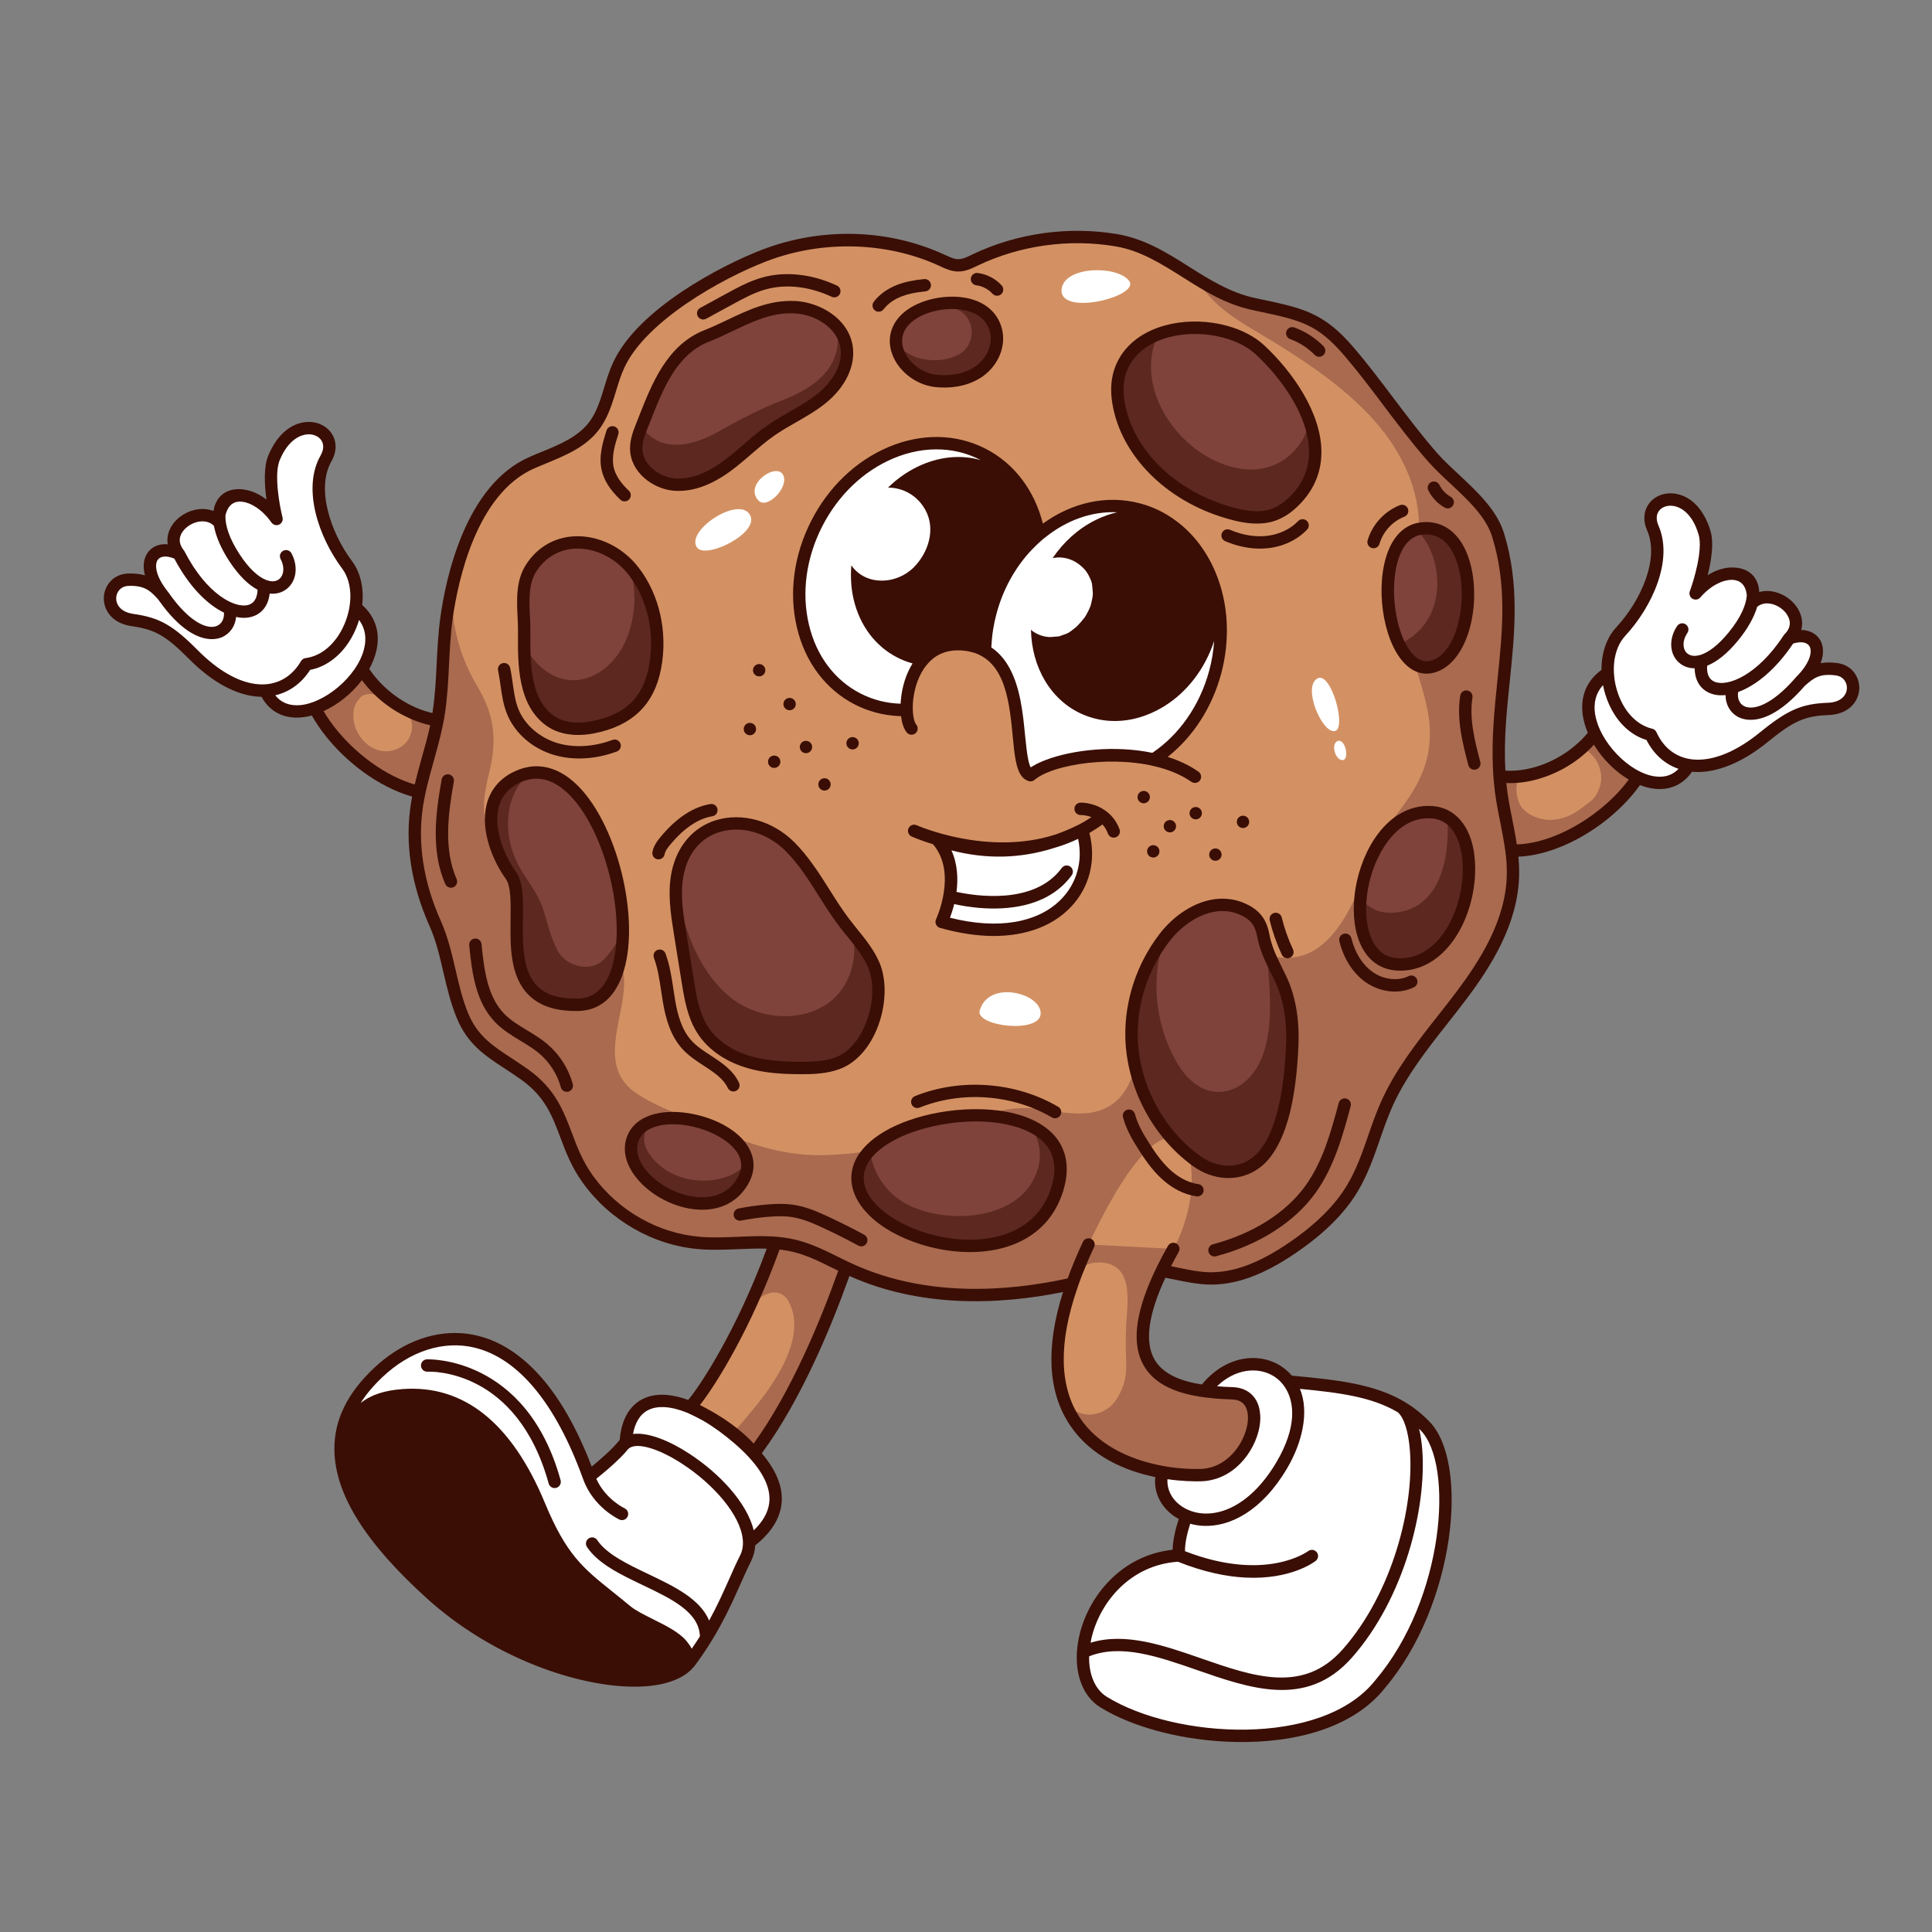 <?xml version="1.0" encoding="UTF-8"?>
<svg id="_x3C_Layer_x3E_" xmlns="http://www.w3.org/2000/svg" version="1.1" viewBox="0 0 2840 2840">
  <rect x="0" y="0" width="2840" height="2840" fill="#808080" stroke="none"/>
  <!-- Generator: Adobe Illustrator 29.7.1, SVG Export Plug-In . SVG Version: 2.1.1 Build 8)  -->
  <defs>
    <style>
      .st0 {
        fill: #d39163;
      }

      .st1 {
        fill: #fff;
      }

      .st2 {
        opacity: .5;
      }

      .st3 {
        fill: #3a0e05;
      }

      .st4 {
        fill: #7f433b;
      }
    </style>
  </defs>
  <g>
    <path class="st0" d="M2362.22,1050.54c-37.63,78.48-135.73,109.51-186.16,81.3,2.08,40.35-2.24,105.62-2.24,105.62,80.75,45.9,211.86-39.25,245.03-115.63-3.79-4.32-56.63-71.29-56.63-71.29Z"/>
    <g class="st2">
      <path class="st4" d="M2362.22,1050.54c-9.15,19.08-21.91,35.3-36.66,48.6,7.9,3.48,14.66,9.65,19.45,16.57,6.16,8.9,8.79,18.61,8.71,29.38-.08,10.68-6.82,26.46-15.71,32.93-10.71,7.8-20.18,16.4-32.67,21.5-11.02,4.49-21.79,6.57-33.74,5.23-14.94-1.68-33.05-10.32-38.85-25.53-5.46-14.33-4.47-26.93.86-37.9-21.62,2.32-41.89-.71-57.56-9.47,2.08,40.36-2.24,105.62-2.24,105.62,80.75,45.9,211.86-39.25,245.03-115.63-3.79-4.32-56.63-71.29-56.63-71.29Z"/>
    </g>
    <path class="st1" d="M2489.27,1110.81c-46.06,124.16-239.02-74.9-111.43-128.97,109.65-46.46,120.83,103.62,111.43,128.97Z"/>
    <path class="st1" d="M2426.63,1080c-59.47-13.87-83.42-109.19-44.28-151.42,39.14-42.23,67.04-107.26,47.27-152.42-19.78-45.16,53.83-68.45,76.08,7.13,8.83,29.99-13.13,88.99-13.13,88.99,35.21-40.42,87.72-40.87,84.21,12.97,30.13-25.38,86.06,19.94,53.26,53.05,39.69-14.28,59.41,21,16.63,63.37,13.48-11.95,24.91-21.75,53.23-17.86,33.67,4.62,34.28,56.66-12.26,58.33-37.37,1.34-55.97,9.88-94.75,41.48-76.44,62.28-141.5,50.93-166.27-3.61Z"/>
    <path class="st0" d="M517.53,953.84c29.22,81.98,123.54,123.1,176.63,100.32-6.29,39.92-8.81,105.28-8.81,105.28-85.11,37.2-206.59-61.19-231.6-140.62,4.22-3.9,63.77-64.98,63.77-64.98Z"/>
    <g class="st2">
      <path class="st4" d="M693.87,1059.82c-25.31,10.86-59.96,7.06-92.48-8.63,3.76,6.83,5.31,14.6,3.68,23.25-2.71,14.42-13.3,24.82-27.31,28.53-24.93,6.6-47.34-11.38-55.42-33.73-2.59-7.17-3.42-15.27-2.67-22.9.86-8.85,4.3-14.85,10.23-21.19,5.52-5.91,16.04-5.71,23.26-3.48,2.93.91,5.56,2.52,8.24,3.98.81.28,1.61.58,2.39.91-19.9-17.24-36.85-39.83-46.56-67.06,0,0-59.55,61.08-63.77,64.98,25.01,79.43,146.49,177.82,231.6,140.62,0,0,2.52-65.36,8.81-105.28Z"/>
    </g>
    <path class="st1" d="M384.89,1000.49c32.82,128.3,245.55-49.5,124.3-116.61-104.19-57.67-131,90.41-124.3,116.61Z"/>
    <path class="st1" d="M1056.49,2293.51c87.24-41.17,120.88-99.29,29.13-178.56-91.75-79.27-171.85-76.58-165.72,25.09,6.13,101.67,136.59,153.46,136.59,153.46Z"/>
    <path class="st1" d="M556.19,2017.47c81.07-76.35,221.92-88.95,309.36,153.25,0,0,33.66-25.53,50.3-45.8,35.31-43.01,218.66,89.48,180.13,165.89-19.75,39.16-36.82,91.85-81.38,151.51-44.56,59.67-245.5,22.68-380.22-98.79-171.65-154.76-155.09-253.64-78.19-326.07Z"/>
    <path class="st0" d="M1164.08,1749.19c-48.66,179.94-133.28,304.31-149.99,319.33,68.38,30.93,94.13,68.22,94.13,68.22,100.2-131.69,161.47-355.24,161.47-355.24,0,0-56.95-212.25-105.61-32.31Z"/>
    <g class="st2">
      <path class="st4" d="M1164.08,1749.19c-17.62,65.14-39.94,122.95-62.06,170.97,7.27-7.41,15.33-13.87,25.48-18.02,12-4.92,24.47-1.6,31.08,9.92,28.23,49.13-16.17,116-46.75,153.8-10.25,12.67-21.86,26.69-34.53,40.5,21.73,17.18,30.93,30.39,30.93,30.39,100.2-131.69,161.47-355.25,161.47-355.25l-105.62-32.31Z"/>
    </g>
    <path class="st0" d="M883.57,608.91c-3.06,6.36-6.65,12.44-11.04,18.09-21.73,27.92-58.05,38.89-90.48,53.03-80.29,35-114.4,147.49-125.68,228.13-6.79,48.52-4.05,98.11-12.5,146.38-7.6,43.43-24.12,84.96-30.91,128.52-9.42,60.47,2.11,119.16,26.76,174.51,19.2,43.1,21.94,91.56,39.97,135.18,18.99,45.96,51.95,58.52,92.03,87.16,60.9,43.52,52.43,97.89,92.15,153.26,37.95,52.91,99.69,88.79,164.73,94.08,46.59,3.79,94.38-6.93,139.77,4.24,29.08,7.16,55.18,22.87,82.45,35.23,109.02,49.42,236.06,44.37,351.81,13.89,26.62-7.01,53.41-15.37,80.94-14.87,31.2.56,61.31,12.49,92.49,13.46,44.6,1.39,86.88-19.71,123.74-44.86,34.52-23.55,66.8-51.77,88.27-87.62,23.05-38.51,32.37-83.55,50.77-124.49,26.58-59.13,71.18-107.89,110.1-159.75,38.91-51.86,73.7-111.1,75.12-175.92.81-36.9-9.3-73.03-15.47-109.42-22.92-134.96,34.9-257.4-6.57-391.04-14.03-45.2-65.77-79.4-96-113.8-43.62-49.63-80.2-105.45-123.22-155.71-43.9-51.29-72.94-55.31-139.91-69.65-77.51-16.6-126.27-81.06-202-93.78-69.28-11.63-143.68-1.36-207.1,28.89-8.03,3.83-16.29,8.07-25.19,8.03-8.48-.03-16.39-3.96-24.1-7.5-81.03-37.29-177.12-38.93-260.24-7.26-70.43,26.84-182.44,90.97-214.89,161.64-10.61,23.11-14.9,49.34-25.79,71.96Z"/>
    <g class="st2">
      <path class="st4" d="M778.18,678.4c-.59.25-1.19.49-1.78.75-32.79,14.3-57.78,41.62-76.75,74.32,21.68-29,52.9-50.04,78.53-75.07Z"/>
    </g>
    <g class="st2">
      <path class="st4" d="M2202.93,1176.25c-22.92-134.96,34.89-257.4-6.57-391.04-14.03-45.2-65.77-79.4-96.01-113.79-43.63-49.63-80.2-105.46-123.22-155.71-43.9-51.29-72.94-55.31-139.91-69.65-29.84-6.39-55.42-19.89-79.92-34.79,8.75,10.78,17.52,21.54,27.34,31.36,22.34,22.37,49.21,36.81,76.03,53.04,51.37,31.1,102.13,64.26,144.8,106.95,42.34,42.36,74.62,95.52,79.77,156.08,4.57,53.76-19.15,104.07-16.92,157,2.29,54.35,32.13,103.69,33.55,158.84,1.29,50.43-20.7,87.15-50.87,125.04-45.42,57.06-65.55,210.13-161.67,208.39-51.44-.93-83.89-53.38-133.4-15.46-34.48,26.4-55.61,72.01-69.74,111.94-14.42,40.76-15.05,98.44-56.94,122.39-32.82,18.76-74.55,6.09-109.42,2.62-53.1-5.29-105.89,22.45-154.5,39.97-50.42,18.17-102.07,27.45-155.64,28.61-62.33,1.35-118.08-19.67-174.26-44.24-32.3-14.13-71.77-27.17-100.91-47.32-64.71-44.73-4.46-127.4-19.54-182.8-18.2,21.27-52.81,25.39-88.27,14.73-23.22-6.98-37.09-30.76-36.8-53.99.01-.83.02-1.65.03-2.48.15-12.28,5.79-24.62,14.36-33.9,6.44-23.61-5-33.99-28.05-54.43-23.03-20.41-46.39-40.92-57.82-70.35-11.7-30.12-6.54-58.03.88-88.38,11.88-48.63,7.25-84.57-18.24-127.11-32.85-54.82-45.35-122.99-31.18-185.6-9.32,29.23-15.47,58.85-19.14,85.11-6.79,48.52-4.05,98.11-12.5,146.38-7.6,43.43-24.13,84.96-30.92,128.52-9.42,60.47,2.11,119.16,26.76,174.51,19.2,43.1,21.94,91.56,39.97,135.18,18.99,45.96,51.95,58.52,92.02,87.16,60.91,43.52,52.43,97.88,92.15,153.26,37.96,52.91,99.69,88.79,164.73,94.08,46.59,3.79,94.38-6.93,139.77,4.24,29.08,7.16,55.18,22.87,82.45,35.23,109.02,49.42,236.06,44.37,351.81,13.89,26.62-7.01,53.41-15.37,80.93-14.88,31.2.56,61.31,12.49,92.5,13.46,44.6,1.39,86.88-19.71,123.74-44.86,34.52-23.55,66.8-51.77,88.27-87.62,23.05-38.51,32.37-83.56,50.77-124.49,26.58-59.13,71.18-107.89,110.1-159.74,38.92-51.86,73.7-111.1,75.12-175.92.81-36.9-9.3-73.03-15.47-109.42Z"/>
    </g>
    <path class="st4" d="M930.84,1672.38c-26.33,63.18,112.98,141.42,159.94,65.53,46.96-75.89-132.91-130.39-159.94-65.53Z"/>
    <g class="st2">
      <path class="st3" d="M1028.03,1735.38c-30.53-1.88-59.5-16.07-75.7-42.35-8.88-14.39-5.93-30.58,2.58-43.34-11.01,4.65-19.63,12.02-24.07,22.68-26.33,63.18,112.98,141.42,159.94,65.53,6.26-10.12,8.39-19.85,7.48-28.97-15.54,20.36-45.53,27.97-70.24,26.45Z"/>
    </g>
    <path class="st4" d="M1262.86,1716.56c-30.38,97.56,242.9,184.7,291.08,32.12,48.18-152.58-261.33-127.64-291.08-32.12Z"/>
    <g class="st2">
      <path class="st3" d="M1514.88,1654.96c16.31,24.54,20.09,55.32.19,86.08-35.41,54.74-131.08,57.03-183.74,28.26-30.52-16.68-50.14-48.89-52.13-78.71-7.72,7.92-13.42,16.59-16.34,25.98-30.38,97.56,242.9,184.7,291.08,32.12,14.89-47.16-4.44-77.32-39.07-93.72Z"/>
    </g>
    <path class="st4" d="M757.38,1143.6c-56.15,28.97-35.83,102.1-6.51,142.95,29.32,40.85-35.98,192.83,98.71,190.48,134.69-2.35,42.31-402.84-92.2-333.43Z"/>
    <g class="st2">
      <path class="st3" d="M888.49,1409.62c-19.78,21.11-56.82,11.04-68.97-12.59-9.24-17.97-13.9-36.32-19.45-55.61-6.41-22.27-18.28-37.77-30.59-56.85-18.41-28.53-26.85-61.48-20.75-95.2,3.85-21.31,14.83-40.05,29.54-52.88-6.83,1.18-13.79,3.45-20.88,7.11-56.15,28.97-35.83,102.1-6.51,142.95,29.32,40.85-35.98,192.83,98.71,190.48,47.01-.82,66.33-50.15,65.88-111.06-5.53,15.46-14.3,30.13-26.97,43.65Z"/>
    </g>
    <path class="st4" d="M2090.54,776.81c-81.76,8.25-55.15,221.91,15.08,203.19,70.23-18.72,73.96-212.18-15.08-203.19Z"/>
    <g class="st2">
      <path class="st3" d="M2090.54,776.81c-3.16.32-6.1,1.04-8.93,1.95,22.54,19.4,32.39,56.01,31.17,83.31-1.77,39.47-22.15,70.09-56.27,84.88,11.46,23.75,28.36,38.58,49.11,33.05,70.22-18.72,73.96-212.18-15.08-203.19Z"/>
    </g>
    <path class="st4" d="M2104.64,1193.93c-108.13-7.31-147.88,221.19-48.43,223.84,109.59,2.92,141.61-217.54,48.43-223.84Z"/>
    <g class="st2">
      <path class="st3" d="M2127.66,1201.04c3.69,61.01-10.52,133.13-75.7,140.33-22.62,2.5-41.65-5.89-51.83-22.27-5.15,50.57,11.34,97.47,56.07,98.66,99.27,2.64,134.89-178,71.46-216.72Z"/>
    </g>
    <path class="st4" d="M1167.38,451.47c-47.88-1.99-85.55,25.46-127.98,42.05-54.84,21.45-75.31,80.63-95.43,131.34-4.46,11.24-8.99,22.85-8.76,34.94.54,27.93,27.86,49.98,55.68,52.44,27.82,2.46,54.89-10.4,77.43-26.89,22.54-16.49,42.12-36.82,65.05-52.77,24.13-16.78,51.69-28.49,74.54-46.98,22.86-18.49,41.17-46.78,36.51-75.81-5.53-34.46-42.19-56.88-77.05-58.33Z"/>
    <g class="st2">
      <path class="st3" d="M1244.44,509.8c-1.92-11.98-7.67-22.47-15.74-31.17,3,10.22,3.93,21.1,2.1,32.11-6.89,41.46-44.87,63.6-80.95,77.67-35.32,13.78-62.49,28.61-95.55,46.93-32.24,17.87-75.59,30.79-104.79-.29-2.42-2.58-4.51-5.2-6.45-7.83-4.14,10.51-8.06,21.33-7.84,32.57.54,27.93,27.86,49.98,55.68,52.44,27.82,2.46,54.89-10.4,77.43-26.89s42.12-36.82,65.05-52.77c24.13-16.78,51.69-28.49,74.54-46.98,22.86-18.49,41.17-46.78,36.51-75.81Z"/>
    </g>
    <path class="st4" d="M1720.76,1367.7c-3.41,3.63-6.58,7.38-9.48,11.21-31.35,41.32-48.98,93.19-47.95,145.14,1.4,70.97,37.61,140.43,94.99,182.22,32.01,23.31,74.94,22.83,100.9-9.73,30.96-38.82,38.21-111.17,40.36-158.91,1.56-34.5-2.87-69.89-18.04-100.92-10.73-21.94-20.16-38.65-24.72-62.37-3.5-18.25-11.49-29.44-29.64-37.67-38.78-17.59-79.8,2.72-106.42,31.03Z"/>
    <g class="st2">
      <path class="st3" d="M1899.58,1537.62c1.56-34.5-2.87-69.89-18.04-100.92-7.4-15.14-14.14-27.82-19.14-42,2.19,49.97,10.93,100.36-3.86,149.72-19.24,64.21-84.56,85.68-124.63,23.77-34.83-53.81-45.18-132.89-19.91-192.32.07-.15.17-.32.23-.48-.96,1.18-2.05,2.3-2.96,3.5-31.35,41.32-48.98,93.19-47.95,145.14,1.4,70.97,37.61,140.43,94.99,182.22,32.01,23.31,74.94,22.83,100.9-9.73,30.96-38.82,38.21-111.17,40.37-158.91Z"/>
    </g>
    <path class="st4" d="M1375.64,559.91c22.19,2.41,45.76-1.26,63.92-14.24,18.16-12.97,29.68-36.31,24.9-58.12-11.72-53.53-91.14-50.34-126.59-23.98-45.38,33.75-9.04,91.25,37.77,96.34Z"/>
    <g class="st2">
      <path class="st3" d="M1464.46,487.56c-11.72-53.53-91.14-50.34-126.59-23.98-4.34,3.23-7.72,6.72-10.62,10.32.91-.58,1.7-1.3,2.72-1.73,1.99-.81,3.96-1.67,5.9-2.58,1.2-.83,2.9-2,5.62-3.88,3.59-1.88,7.35-3.37,11.28-4.46,1.85-.62,2.97-.98,3.41-1.11.4-.16.75-.3,1.28-.51,4.01-1.83,8.13-3.39,12.35-4.7,4.36-1.32,8.88-2.49,13.37-3.24,18.67-3.08,36.51,5.97,43.02,23.99,6.18,17.11-1,37.66-17.77,45.94-13.54,6.69-28.02,8.92-42.97,7.38-8.03-.83-15.83-2.05-23.13-5.59-5.03-2.44-9.68-5.46-14.64-8.04-5.89-3.06-9.3-8.68-10.57-14.9-.46,28.09,26.56,55.97,58.51,59.45,22.19,2.41,45.76-1.27,63.92-14.24,18.16-12.97,29.68-36.31,24.9-58.12Z"/>
    </g>
    <path class="st4" d="M808.58,1059.5c17.62,12.58,41.15,13.85,62.4,9.72,51.69-10.03,82.26-36.89,91.98-88.4,9.13-48.39-1.27-102.3-31.81-141.5-38.67-49.64-114.41-60.35-150.42-4.24-17.19,26.79-9.96,62.55-10.14,92.58-.26,43.18-1.95,103.31,37.99,131.83Z"/>
    <g class="st2">
      <path class="st3" d="M931.16,839.32c-1.8-2.31-3.76-4.45-5.71-6.59,10.09,32.58,9.65,68.42-2.91,102.41-21,56.83-83.28,89.91-131.95,41.15-9.08-9.1-15.59-20.05-20.07-32.06.03,40.89,3.03,90.24,38.07,115.26,17.62,12.58,41.15,13.85,62.4,9.72,51.69-10.03,82.26-36.89,91.98-88.4,9.13-48.39-1.27-102.3-31.81-141.5Z"/>
    </g>
    <path class="st4" d="M1645.94,547.9c-5.1,16.63-4.09,34.61-.38,51.61,17.03,78.04,89,135.25,166.24,155.64,18.79,4.96,38.9,8.1,57.48,2.4,10.51-3.22,20.07-9.17,28.29-16.47,77.6-68.95,13.44-172.37-45.63-227.02-52.93-48.97-181.57-45.79-205.99,33.84Z"/>
    <g class="st2">
      <path class="st3" d="M1925,619.43c-9.09,42.52-47.72,76.64-98.76,69.96-71.44-9.36-137.46-82.95-134.14-155.73.75-16.43,4.85-30.61,11.24-42.71-26.9,10.07-48.73,28.68-57.41,56.96-5.1,16.63-4.09,34.61-.38,51.61,17.03,78.04,89,135.25,166.24,155.64,18.79,4.96,38.9,8.1,57.48,2.4,10.51-3.22,20.07-9.17,28.29-16.47,39.67-35.25,42.25-79.51,27.44-121.65Z"/>
    </g>
    <path class="st1" d="M1421.22,950.33c16.02,3.56,33,14.43,46.69,27.79,14.24-15.37,26.92-33.02,37.09-53.02,50.6-99.45,23.43-214.76-60.69-257.57-84.12-42.81-193.34,3.11-243.94,102.56-50.6,99.45-23.43,214.76,60.69,257.57,23.94,12.18,49.92,17.06,75.99,15.68-6.09-48.1,30.86-104.84,84.17-93Z"/>
    <path class="st1" d="M1778.75,845.78c-12.18-29.6-31.08-54.93-55.39-72.86-14.75-11-31.33-19.23-49.5-24.11-91.17-24.56-188.61,42.83-217.69,150.54-5.73,21.29-8.06,42.48-7.86,63.09,17.32,11.2,32.95,27.84,41.07,43.95,8.97,17.8,11.3,39.79,12.85,59.29,1,12.49-1.75,54.79,6.76,71.98,0,0,18.56-16.25,31.37-9.69,47.86-22.71,109.38-29.85,157.34-12.77,40.74-27.08,73.6-71.63,88.5-126.81,13.66-50.44,9.85-100.79-7.46-142.61Z"/>
    <path class="st1" d="M1377.52,1234.07c41.98,47.15,6.68,121.1,6.68,121.1,157.55,44.94,234.36-48.83,206.45-135.28-66.95,33.92-139.21,40-213.13,14.18Z"/>
    <path class="st4" d="M1000.24,1375.38c3.58,22.28,7.15,44.55,10.72,66.83,4.02,25.03,8.34,50.89,22.13,72.16,14.65,22.59,38.85,37.78,64.54,45.87,25.68,8.09,52.95,9.67,79.88,9.7,18.16.02,36.7-.71,53.71-7.04,49.59-18.45,72.96-99.24,52.99-144.93-10.21-23.34-28.36-42.09-43.75-62.4-27.72-36.59-47.3-79.56-80-111.79-54.9-54.1-147.25-43.79-164.36,39.95-5.85,28.62-1.23,58.23,3.4,87.08.24,1.52.49,3.04.73,4.56Z"/>
    <g class="st2">
      <path class="st3" d="M1284.21,1417.98c-7.5-17.15-19.29-31.81-31.11-46.44,4.01,17.75,3.79,36.54-2.42,56.26-21.17,67.2-101.14,80.96-157.92,50.83-57.18-30.34-88.88-108.62-96.58-169.98-.77-6.13-1.02-12.53-1.02-18.99-4.16,26.78.04,54.29,4.35,81.16.24,1.52.49,3.04.73,4.56,3.58,22.28,7.15,44.55,10.73,66.83,4.02,25.03,8.34,50.88,22.13,72.16,14.65,22.59,38.85,37.78,64.54,45.87,25.68,8.09,52.95,9.67,79.88,9.7,18.16.02,36.7-.71,53.72-7.04,49.59-18.45,72.96-99.24,52.99-144.93Z"/>
    </g>
    <path class="st1" d="M1875.21,2029.14c99.94,9.34,167.43,13.17,219.71,67.13,52.28,53.95,39.29,254.91-65.94,379.15-83.95,106.49-307.47,87.88-406.74,26.59-66.99-41.36-19.9-208.46,110.74-215.51-3.33-39.51,29.99-101.12,29.99-101.12l112.24-156.24Z"/>
    <path class="st1" d="M1770.04,2045.65c66.36-88.07,190.93-22.42,114.31,107.95-79.41,135.12-197.06,73.46-174.62,7.06,19.11-56.54,60.31-115.01,60.31-115.01Z"/>
    <path class="st0" d="M1600.15,1829.37c-138.06,293.93,73.87,341.71,165.6,339,74.02-2.19,106.99-118.26,46.13-120.22-90.11-2.9-192.76-24.69-87.12-212.25,63.18-112.16,13.45-300.46-124.61-6.53Z"/>
    <g class="st2">
      <path class="st4" d="M1811.88,2048.14c-90.11-2.9-192.77-24.69-87.12-212.25l-124.61-6.53c-6.11,13.01-11.3,25.37-16.08,37.43,10.44-7.8,22.67-12.24,36.85-10.8,46.63,4.73,36.05,60.71,34.45,92.91-.99,19.97-.43,35.49.14,54.55.73,24.2-5.63,40.77-15.43,55.14-11.24,16.49-33.61,25.38-52.91,18.36-7.4-2.69-13.75-6.14-19.33-10.13,36.57,85.23,140.65,103.22,197.91,101.53,74.02-2.19,106.99-118.26,46.13-120.22Z"/>
    </g>
    <path class="st1" d="M450.4,976.4c60.59-7.58,94.38-99.87,59.87-145.96-34.51-46.08-55.46-113.68-31.07-156.52,24.39-42.84-46.38-73.7-76.41-.86-11.92,28.91,3.75,89.87,3.75,89.87-30.79-43.88-82.97-49.82-85.11,4.09-27.31-28.39-87.68,10.84-58.52,47.19-37.98-18.35-61.28,14.67-23.17,61.28-12.15-13.29-22.5-24.24-51.07-23.33-33.97,1.08-40.01,52.76,6.1,59.29,37.03,5.24,54.63,15.68,89.89,51.16,69.51,69.93,135.4,65.45,165.73,13.79Z"/>
    <g>
      <path class="st3" d="M2701.15,974.77c-9.76-1.33-17.87-1.12-24.85.06,5.59-14.55,3.95-26.65-1.18-34.74-5.72-9.04-15.57-13.83-27.39-14.09,4.03-14.44-1.48-29.02-10.95-39.35-12.58-13.59-32.83-21.47-50.76-16.32-.23-6.02-1.57-11.64-3.95-16.59-6.09-12.24-17.85-19.05-33.66-19.51-1-.05-1.91-.1-2.91-.06-11.38.13-23.61,4.13-35.27,11.26,5.17-20.39,9.55-46.74,4.21-64.68-8.88-30.23-27.04-50.21-49.84-54.68-15.58-3.09-30.78,1.94-39.74,13.12-8.77,10.92-10.09,25.78-3.59,40.59,18.3,41.65-9.15,103.29-45.62,142.61-14.18,15.28-21.65,37.91-21.47,62.32-21.96,16.05-31.64,39.3-27.47,67.29,1.29,8.44,3.76,16.85,7.33,25.23-18.94,22.58-44.88,40.06-73.67,49.21-16.47,5.15-32.79,7.29-47.48,6.34-2.57-44.65,2-88.46,6.43-131.29,7.23-70.17,14.77-142.77-8.59-218.09-10.52-33.69-38.98-60.3-66.49-86.05-11.55-10.71-22.48-20.93-31.42-31.05-22.59-25.76-43.78-53.82-64.3-80.92-18.72-24.83-38.13-50.61-58.8-74.72-43.75-51.08-74.35-57.6-135.39-70.54l-9.54-2.05c-36.36-7.82-67.12-27.18-96.81-45.95-31.98-20.25-65.12-41.1-105.63-47.96-71.64-12.04-147.11-1.52-212.46,29.64l-1.49.74c-6.91,3.37-13.54,6.48-19.73,6.43-6.01.05-12.22-2.92-18.89-6l-1.52-.63c-82.57-38.01-180.01-40.75-267.22-7.55-60.19,22.97-183.62,87.23-219.9,166.34-5.44,11.82-9.28,24.18-12.92,36.28-3.85,12.63-7.48,24.55-12.79,35.56-3.06,6.3-6.35,11.68-10.05,16.4-16.5,21.25-43.57,32.4-69.8,43.13-5.77,2.34-11.53,4.67-17.13,7.2-94.37,41.11-123.12,178.15-131.03,235.17-3.19,22.68-4.32,45.83-5.49,68.16-1.18,24.15-2.39,49.03-6.29,73.13-8.19-1.89-16.51-4.6-24.69-8.21-27.68-12.1-51.65-32.2-68.12-56.64,4.33-7.97,7.67-16.07,9.83-24.34,7.08-27.39-.04-51.43-20.2-69.69,2.73-24.34-2.42-47.64-14.92-64.32-32.16-42.92-52.92-107.09-30.46-146.6,8.02-14.05,8.35-28.96.68-40.74-7.74-12.06-22.33-18.65-38.15-17.2-23.05,2.07-43.19,20.04-55.19,49.17-7.19,17.28-5.58,43.95-2.67,64.76-10.33-7.91-21.35-12.95-32.1-14.52-.18,0-.45-.12-.72-.13-.27-.11-.63-.22-.99-.23-17.09-2.08-30.76,3.39-38.41,15.65-2.98,4.67-4.81,10.03-5.67,16.09-17.29-7-38.25-1.28-52.18,10.92-10.59,9.28-17.51,23.2-15.1,37.99-11.96-1.08-22.08,2.76-28.62,11.15-5.95,7.52-8.93,19.38-4.9,34.42-6.73-1.9-14.77-2.96-24.71-2.66-22.25.75-34.8,17.93-35.68,34.63-.96,18.25,11.27,38.55,40.82,42.74,34.51,4.9,50.33,14.02,84.75,48.59,34.07,34.28,69.93,53.46,102.61,55.17,1.18.06,2.36.12,3.55.09,13.21,24.09,33.94,29.82,48.19,30.56,1.18.06,2.36.12,3.36.08,7.28.02,14.9-1.13,22.46-3.1,24.56,43.8,70.56,86.62,119.37,108.75,9.51,4.32,18.89,7.82,28.04,10.39-.65,3.61-1.29,7.12-1.84,10.74-9.05,57.96.25,118.44,27.45,179.58,9.61,21.53,14.88,44.29,20.45,68.34,5.21,22.12,10.48,44.97,19.45,66.56,15.98,38.89,41.51,55.52,70.99,74.81,7.65,5.04,15.75,10.29,24.09,16.28,34.66,24.76,45.13,52.52,57.28,84.65,8.06,21.54,16.46,43.74,32.83,66.53,40.04,55.8,104.03,92.38,171.37,97.83,19.22,1.55,38.47.74,57.17,0,14.41-.61,28.28-1.25,42-.71-43.96,119.67-97.97,201.95-115.43,222.33-25.9-9.46-48.8-10.3-66.46-1.57-14.67,7.24-31.18,23.58-34.21,60.47-.67.69-1.44,1.47-2.13,2.35-10.4,12.65-28.13,27.75-39.06,36.73-52.74-138.21-120.22-181.07-168.14-192.51-8.36-1.99-16.85-3.25-25.47-3.7-43.66-2.29-88.48,15.66-126.21,51.18-39.74,37.51-58.92,76.83-58.38,120.37.68,65.12,45.45,136.74,136.71,219.08,91.35,82.34,207.66,124.4,290.54,128.74,12.53.66,24.37.46,35.17-.61,31.75-3.16,55.24-13.67,67.87-30.67,8.81-11.83,16.62-23.52,23.58-34.81.39-.43.59-.88.89-1.41,18.91-30.87,31.6-59.33,42.33-83.44,5.36-11.92,10.32-23.13,15.4-33.24,3.66-7.36,5.62-15.09,6.13-23.16,22.61-18.11,35.49-37.92,38.42-59.25,3.36-24.22-6.32-49.67-28.78-76.15,57.32-77.65,101.81-184.82,128.81-260.59,51.49,23.09,105.19,33.64,157.12,36.36,56.1,2.94,110.04-3.33,156.87-12.8-25.53,80.77-22.49,145.92,9.38,194.47,31.52,48.08,83.42,68.73,126.2,77.53-2.66,24.71,10.3,48.42,34.54,61.62-4.78,14.77-8.62,30.77-9.02,45.22-74.52,8.11-121.91,66.43-136.23,122.48-2.3,9.16-3.78,18.19-4.32,26.81-.11.36-.12.63-.14.9-2.16,36.02,10.08,66.43,34.42,81.45,45.76,28.25,113.88,46.75,183.14,50.38,10.26.54,20.62.72,30.82.61,92.45-1.16,165.12-29.48,204.52-79.49,102.86-121.5,124.81-330.07,65.48-391.35-11.4-11.79-23.55-21.26-36.44-29.04-44.49-26.45-98.16-32.36-165.92-38.65-4.2-4.95-9.33-9.5-15.31-13.55-30.96-20.65-80.45-17.78-117,26.54-29.79-4.66-57.3-14.75-69.87-37.16-14.4-25.61-8.93-65.74,16.2-119.76,5.14.91,10.36,2,15.68,3.1,15.22,3.16,30.8,6.26,46.97,6.92,39.9,1.18,80.91-13.6,129.15-46.48,41.82-28.57,71.59-58.14,90.94-90.45,14.46-24.09,23.68-50.55,32.58-76.21,5.69-16.45,11.58-33.35,18.69-49.27,19.88-44.11,50.79-83.36,80.73-121.38,9.56-12.15,19.12-24.3,28.32-36.57,35.03-46.68,75.37-109.38,76.95-181.2.21-9.18-.22-18.4-1.11-27.46,15.41-.56,31.69-3.8,48.74-9.46,50.95-16.9,101.09-54.78,130-95.77,7.32,2.84,14.68,4.77,22.01,5.52,1.09.15,2.17.21,3.36.27,8.9.47,20.52-.75,31.78-7.16,6.76-3.92,13.43-9.67,19.34-18.19,1.17.15,2.45.22,3.63.28,32.69,1.62,70.35-13.61,107.81-44.14,37.75-30.79,54.52-38.2,89.27-39.47,29.91-1.07,44.19-19.98,45.15-38.23.78-16.71-9.9-35.11-31.95-38.18ZM2659.77,949.76c4.87,7.81.86,25.26-19.5,45.49-.1.09-.2.26-.29.35-36.45,42.33-64.02,49.17-76.67,42.13-6.64-3.63-9.68-11.52-8.3-20.46,25.33-9.14,54.76-32.26,80.83-71.22,11.2-3.51,20.23-2.13,23.93,3.71ZM2623.38,898.97c4.65,5.07,14.15,18.4.66,32.53l-.48.43c-.1.08-.19.17-.29.35-.38.34-.58.7-.88,1.05-39.1,59.94-82.92,76.39-101.65,68.95-10.52-4.19-11.95-15.1-11.23-23.71,13.48-5.39,29.01-16.96,45.55-37.21,14.01-17.11,23.45-34.09,27.99-49.42,11.89-9.75,30.15-3.97,40.32,7.03ZM273.7,775.79c11.26-9.88,29.85-13.73,40.75-2.87,2.91,15.72,10.53,33.6,22.75,52.17,14.33,21.87,28.57,35,41.41,41.77-.27,8.63-2.84,19.33-13.74,22.4-19.31,5.45-61.27-15.5-93.88-79.2-.25-.38-.42-.75-.76-1.13-.17-.28-.43-.57-.68-.86-11.84-15.46-1.1-27.73,4.15-32.28ZM232.2,822.49c4.19-5.33,13.32-5.86,24.1-1.29,21.86,41.47,48.62,67.54,72.94,79.38.53,9.04-3.33,16.58-10.4,19.48-13.22,5.68-39.93-4.01-71.58-49.72-18.56-22.82-20.72-40.59-15.06-47.85ZM376.8,1005.57c-26.87-3.05-56.57-20.08-85.71-49.37-37.01-37.26-56.54-48.3-95.04-53.77-19.43-2.75-25.73-14.55-25.24-23.81.42-8.08,6.35-16.96,18.11-17.35,2.56-.14,4.92-.11,7.1,0,19.06,1,26.65,9.04,36.55,19.94,32.52,46.49,59.53,57.37,76.5,58.26,7.99.42,13.72-1.28,16.89-2.67,12.1-5.1,19.79-16.35,21.14-29.93,2.97.7,5.95,1.13,8.76,1.28,4.99.26,9.66-.22,14-1.45,15.15-4.21,24.64-16.73,26.55-34.2.72.13,1.45.17,2.17.21,7.44.39,14-1.36,19.45-4.63,17.1-10.12,21.61-33.64,10.51-54.61-2.31-4.49-7.87-6.15-12.27-3.83-4.41,2.41-6.15,7.87-3.74,12.27,7.37,14.04,3.54,26.22-3.78,30.48-4.32,2.59-10.17,2.93-17.04.29-.45-.12-.89-.32-1.34-.53-10.96-4.49-24.28-16.11-38.01-37.13-16.02-24.33-21.29-43.54-20.98-56.54.02-.45.06-1.09.06-1.09,2.17-8.44,6.14-16.43,14.93-19.15,2.31-.7,4.88-1.02,7.69-.87.54.03.99.14,1.54.17l.73.04c12.75,1.58,29.26,11.37,42.73,30.55,2.54,3.59,7.3,4.84,11.22,3.05,4.01-1.88,6.16-6.32,5.01-10.57-4.07-16.14-12.91-62.76-4.14-84.14,13.34-32.16,32.54-37.25,40.13-37.95,8.96-.8,17.16,2.63,21.2,8.94,3.87,6.03,3.47,13.74-1.15,21.97-27.66,48.43-2.93,120.18,31.69,166.42,8.08,10.8,12.06,25.21,12.05,40.96-.07,6.46-.79,13.25-2.24,20.09-1.45,6.84-3.54,13.65-6.44,20.42-12.05,28.41-33.41,47.04-57.15,50.07-2.75.31-5.29,1.91-6.69,4.38-11.19,18.98-27.27,30.52-46.81,33.5-.55.15-1.1.22-1.65.28-5.59.71-11.41.68-17.3,0ZM450.17,1035.09c-4.79,1.11-9.65,1.68-14.19,1.62-13.29-.06-23.77-4.98-31.36-14.66,20.82-4.73,38.7-17.72,51.29-37.36,12.32-2.27,23.99-7.85,34.43-16.04,6.55-5.12,12.42-11.09,17.69-18.01,5.87-7.7,10.97-16.45,15.12-26.24,1.87-4.36,3.37-8.74,4.69-13.13,9.01,12.21,11.43,26.81,7.2,43.16-.81,3.23-1.89,6.55-3.24,9.75-2.62,6.6-6.24,13.05-10.48,19.29-13.3,19.33-33.4,36.3-53.91,45.6-5.79,2.7-11.53,4.67-17.25,6.01ZM585.28,1144.03c-44.01-19.97-86.65-59.25-109.61-98.68,21.36-9.71,41.69-26.12,56.37-45.56,17.93,24.43,42.65,44.2,71.66,56.82,9.61,4.24,19.28,7.38,28.72,9.52-3.47,15.93-7.95,31.9-12.32,47.42-3.59,12.92-7.29,26.2-10.45,39.6-8.88-2.56-17.17-5.82-24.37-9.11ZM1072.12,2320.68c-8.56,19.12-17.64,39.58-29.71,61.53-13.29-32.03-52-50.53-89.71-68.51-30.04-14.33-61.11-29.15-74.74-49.74-2.77-4.18-8.4-5.33-12.59-2.56-4.19,2.77-5.34,8.41-2.56,12.6,16.41,24.79,49.79,40.7,82.07,56.1,42.56,20.3,82.69,39.54,83.99,75.31-3.76,5.88-7.7,11.93-12.02,18.15-1.99-3.75-4.53-7.43-7.44-10.95-10.6-13.03-30.39-22.89-49.55-32.45-13.22-6.61-25.73-12.82-33.31-19.13-9.25-7.68-17.72-14.49-25.58-20.82-44.12-35.26-68.4-54.74-100.08-131.14-48.82-117.53-119.15-173.74-209.06-167.16-26.32,1.99-45.66,7.98-61.7,20.52,8.15-13.04,19.01-25.77,32.32-38.36,40.51-38.2,89.67-53.92,134.98-43.08,64.36,15.39,119.57,82.08,159.55,192.74,14.71,41.71,51.97,59.26,53.55,59.99,1.09.5,2.21.76,3.33.82,3.61.19,7.13-1.8,8.73-5.29,2.11-4.56.1-9.96-4.45-12.06-.3-.14-28.14-13.25-41.59-43.47,7.72-6.08,22.18-17.98,34.56-30.16,4.32-4.32,8.37-8.66,11.78-12.85,1.46-1.74,3.44-3.1,5.94-3.88,13.91-4.91,42.81,4.61,73.88,24.9,45.87,29.71,85.55,75.03,89.12,111.08.91,8.6-.33,16.64-3.99,23.91-.1.18-.2.35-.3.53-5.18,10.29-10.14,21.5-15.41,33.42ZM1130.63,2209.96c-1.81,13.74-9.42,26.91-22.65,39.59-9.83-40.02-49.43-83.24-95.29-113.04-27.02-17.62-58.97-31.49-82.15-28.61,2.79-15.06,9.24-28.73,22.7-35.31,6.63-3.29,14.62-4.6,23.52-4.14,10.08.53,21.4,3.4,33.61,8.32.36.11.62.31.98.42,7.73,3.59,14.92,7.15,21.46,10.77.53.3.97.6,1.41.8,14.57,8.5,29.92,19.59,45.51,33.06,7.84,6.78,14.86,13.43,20.89,20.03.51.66.94,1.14,1.46,1.62,21.68,23.98,31.35,46.25,28.56,66.49ZM1107.84,2122.02c-10.42-11.38-31.85-31.44-67.88-50.8-1.06-.6-2.12-1.2-3.27-1.81-2.65-1.5-5.22-2.82-7.8-4.05,23.1-29.19,75.06-112.12,117.03-228.53,6.79.72,13.55,1.89,20.3,3.52,19.95,4.87,38.32,13.93,57.75,23.6l8.26,3.98c-26.15,73.45-69.12,177.79-124.37,254.09ZM2021.82,2469.77c-78.5,99.66-295.07,86.12-394.8,24.54-17.26-10.73-26.58-32.67-26-59.55,46.85-18.59,101.15.19,158.55,20.16,38.62,13.43,77.86,27.08,115.58,29.06,40.01,2.1,78.29-8.96,112.2-47.38,76.81-87.02,110.1-219.97,103.28-306.32-.74-9.34-2.14-19.84-4.57-30.01.76.75,1.6,1.49,2.35,2.33,49.05,50.63,35.11,247.16-66.58,367.17ZM2054.68,2075.95c9.16,7.96,15.64,28.18,17.82,55.76,6.51,82.54-25.34,209.64-98.79,292.86-57.79,65.47-130.84,40.08-208.17,13.18-54.89-19.09-111.47-38.66-162.4-22.98.54-3.23,1.26-6.47,2.06-9.71,13.07-51.29,57.19-104.69,126.34-109.34,38.38,15.3,71.31,21.83,98.79,23.27,67.02,3.51,101.76-22.96,103.77-24.55,3.93-3.1,4.6-8.77,1.52-12.72-3.08-3.95-8.79-4.65-12.74-1.59-.63.47-62.06,46.17-180.98.08-.08-12.38,3.32-26.76,7.67-40.36,6.01,1.68,12.24,2.73,18.77,3.08,39.31,2.06,86.7-21.67,123.78-84.72,21.98-37.35,32.81-82.48,18.76-116.62,60.2,5.79,106.17,12.12,143.77,34.36ZM1870.17,2021.71c1.24.61,2.39,1.31,3.53,2.1,5.81,3.85,11.17,9.14,15.38,15.74,14.41,22.05,17.01,59.15-12.57,109.48-37.77,64.2-85.81,82.8-120.65,73.69-3.5-.91-6.99-2.19-10.19-3.63-2.31-1.03-4.53-2.24-6.55-3.53-15.52-9.55-23.99-25.02-22.97-41.17,10.57,1.56,20.18,2.33,28.25,2.76,4.9.26,9.26.39,12.91.4,3.64.01,6.56-.02,8.65-.09,5.29-.18,10.42-.82,15.31-2.02,44.58-10.04,71.35-57.07,71.41-91.2-.05-2.55-.19-5.11-.52-7.49-.84-8.24-3.38-15.29-7.27-21.04-6.76-9.91-17.65-15.85-31.63-16.59l-1.09-.06c-7.54-.21-15.26-.62-23.14-1.3,26.94-25.9,59.11-28.4,81.13-16.05ZM2141.63,1457.01c-9.11,12.27-18.66,24.24-28.12,36.3-30.62,38.81-62.22,79.03-82.93,125.18-7.52,16.63-13.52,33.88-19.31,50.69-9.01,25.93-17.57,50.42-31.04,72.83-17.96,30.01-45.9,57.76-85.55,84.81-44.93,30.6-82.52,44.37-118.33,43.32-14.54-.49-28.77-3.42-43.89-6.58-3.69-.74-7.38-1.57-11.07-2.31,3.45-6.74,7.27-13.73,11.29-20.89,2.51-4.42.98-9.96-3.45-12.38-4.33-2.5-9.88-.88-12.38,3.45-5.22,9.19-9.87,18.05-14.23,26.65-2.95,5.94-5.71,11.72-8.29,17.41-26.06,57.8-30.42,101.08-13.26,131.47,14.66,25.98,42.95,38.48,74.03,44.57,6.49,1.34,13.17,2.33,19.78,3.04,12.39,1.56,24.83,2.21,36.73,2.65l.73.04c12.35.65,18.09,7.32,20.5,15.18,1.26,3.8,1.59,7.91,1.66,11.74-.02,7.37-1.64,15.57-4.8,23.87-5.08,13.57-14.17,27.2-26.51,36.93-9.12,7.26-20.04,12.42-32.41,13.87-1.74.27-3.48.36-5.3.45-13.86.37-29.02-.34-44.65-2.52-6.05-.86-12.1-1.91-18.22-3.23-44.48-9.25-89.69-30.64-115.41-69.77-30.01-45.72-31.32-109.15-3.93-189,2.26-6.71,4.72-13.59,7.35-20.46,5.25-13.29,11.06-27,17.72-41.12,2.15-4.53.24-9.91-4.28-12.06-4.53-2.15-10-.16-12.15,4.37-8.71,18.57-16.21,36.56-22.48,53.8-89.04,19.36-207.27,27.82-314.59-20.77-5.78-2.58-11.19-5.23-16.61-7.88-2.04-1.02-4.17-2.04-6.21-3.06-19.43-9.67-39.57-19.55-61.5-24.98-6.11-1.5-12.24-2.65-18.39-3.42-5.96-.86-12.04-1.36-18.12-1.68l-.64-.03c-16.43-.86-32.86-.08-49,.62-18.25.77-37.04,1.52-54.98.03-62.09-4.99-121.22-38.76-158.11-90.3-14.93-20.81-22.93-41.89-30.59-62.32-12.07-31.95-24.53-65.1-63.67-93-8.6-6.18-16.78-11.53-24.7-16.77-28.08-18.31-50.34-32.86-64.24-66.45-8.31-20.37-13.52-42.4-18.41-63.77-5.57-23.87-11.29-48.47-21.64-71.68-25.82-57.88-34.58-114.87-26.07-169.4.53-3.16,1.06-6.41,1.68-9.56,1.13-5.95,2.35-11.89,3.76-17.83,3.14-13.03,6.73-25.95,10.31-38.6,4.49-16.15,9.09-32.75,12.61-49.49.95-4.32,1.81-8.55,2.59-12.88.27-1.72.54-3.43.82-5.15,3.95-25.01,5.19-50.43,6.39-74.94,1.15-21.97,2.25-44.67,5.31-66.63,7.56-53.95,34.38-183.53,120.27-220.99,5.59-2.44,11.17-4.78,16.85-7.04,28.38-11.71,57.77-23.73,77.2-48.75,4.49-5.86,8.47-12.3,12.05-19.76,5.92-12.25,9.98-25.42,13.83-38.14,3.63-12.01,7.14-23.29,12.06-33.96,31.35-68.45,142.7-131.33,209.85-156.94,81.46-31.05,176.17-28.45,253.14,6.99l1.42.71c7.73,3.59,16.53,7.6,26.45,7.67,10.47,0,19.61-4.34,27.65-8.2l1.49-.74c61.99-29.52,133.61-39.51,201.73-28.11,36.81,6.21,66.95,25.17,98.94,45.33,31.01,19.65,63.08,39.9,102.6,48.34l9.63,2.05c60.49,12.91,85.52,18.23,125.32,64.64,20.33,23.73,39.56,49.23,58.12,73.87,20.68,27.39,42.05,55.64,65.16,81.97,9.54,10.79,20.73,21.29,32.62,32.39,25.87,24.02,52.5,48.99,61.54,78.05,22.27,71.8,15.27,139.34,7.88,210.87-4.31,42.19-8.77,85.56-6.63,130,.22,6.29.61,12.69,1.28,19,.84,9.97,2.14,19.96,3.79,30.06,1.59,9.64,3.54,19.3,5.49,29.05,2.15,11.04,4.32,21.89,6.03,32.63,1.04,6.24,1.9,12.39,2.58,18.52.98,9.15,1.41,18.28,1.2,27.46-1.4,66.65-39.93,126.16-73.3,170.65ZM2275.01,1232.61c-12.88,4.33-28.74,8.14-45.33,8.64-1.89-12.57-4.34-24.9-6.7-37.13-1.96-9.48-3.83-18.95-5.42-28.5-1.39-8.17-2.51-16.43-3.26-24.57,16.16.76,33.67-1.6,51.54-7.31,30.08-9.53,56.74-26.61,77.21-49.02,12.56,20.87,31.07,39.32,51.2,51.2-26.96,36.82-73.47,71.43-119.24,86.69ZM2434.62,1141.49c-4.53-.42-9.21-1.48-13.86-3.09-5.54-1.93-11.05-4.49-16.53-7.69-19.43-11.4-37.63-30.46-48.84-51.08-3.56-6.65-6.49-13.45-8.41-20.19-1-3.42-1.74-6.74-2.29-10.13-2.49-16.7,1.53-30.96,11.68-42.17.86,4.5,1.98,9.02,3.39,13.56,3.19,10.36,7.43,19.78,12.63,28.15,4.35,7.24,9.48,13.61,15.11,19.09,9.61,9.42,20.63,16.19,32.74,19.74,10.56,20.85,26.99,35.64,47.2,42.53-8.66,8.92-19.6,12.72-32.82,11.3ZM2687.35,1033.03c-38.85,1.42-59.44,10.36-100.23,43.54-31.95,26.09-63.35,39.92-90.4,40.14-5.92.05-11.72-.52-17.2-1.81-.54-.12-1.08-.24-1.62-.45-19.04-5-33.91-18.16-42.97-38.21-1.23-2.61-3.5-4.46-6.29-5.06-23.2-5.49-42.5-26.26-51.51-55.77-2.18-7.03-3.63-14.12-4.27-21.07-.73-6.96-.74-13.69-.13-20.12,1.64-15.66,7.1-29.58,16.27-39.47,39.27-42.36,71.27-111.14,48.92-162.19-3.73-8.66-3.42-16.38,1.06-21.97,3.99-4.98,10.68-7.54,18.03-7.16,1.36.07,2.72.23,4.07.49,7.48,1.48,26.04,8.56,35.85,41.93,6.57,22.19-7.1,67.62-12.92,83.25-1.49,4.11.09,8.74,3.88,11.04,3.8,2.2,8.66,1.46,11.48-1.86,15.4-17.76,32.94-25.76,45.78-25.91l.73.04c.64-.06,1.37-.02,2,.01,2.63.23,4.87.8,7.01,1.64,8.64,3.64,11.85,11.91,12.85,20.61l-.07,1.27c-1.04,12.87-8.29,31.42-26.67,53.85-15.56,19.03-29.75,29.21-41.04,32.8-.55.06-1.19.21-1.75.45-7.3,1.98-13.16,1.04-17.28-2-6.84-5-9.28-17.51-.49-30.7,2.77-4.13,1.69-9.74-2.52-12.6-4.13-2.77-9.74-1.69-12.6,2.52-13.23,19.7-11.2,43.56,4.83,55.42,5.08,3.82,11.42,6.24,18.77,6.63.72.04,1.45.07,2.18.02.17,17.58,8.29,31.02,22.92,36.79,4.1,1.67,8.78,2.64,13.68,2.9,2.81.15,5.73.03,8.84-.26-.07,13.56,6.49,25.55,17.99,31.89,3.01,1.7,8.53,4,16.43,4.41,17.07.89,44.98-7.11,81.99-49.86,12.41-10.91,21.37-18.72,45.68-15.36,11.75,1.62,16.63,11.07,16.29,19.15-.49,9.26-7.98,20.34-27.59,21.04Z"/>
      <path class="st3" d="M627.43,1998.19c-5,.26-8.85,4.51-8.61,9.52.25,5,4.59,8.87,9.51,8.64,5.38-.28,131.67-4.13,178.22,164.41,1.07,3.87,4.48,6.46,8.28,6.66.95.05,1.92-.05,2.9-.32,4.83-1.34,7.68-6.35,6.34-11.19-50.55-183.08-195.19-177.78-196.64-177.72Z"/>
      <path class="st3" d="M979.73,1634.77c-14.35,1.16-26.55,4.71-36.32,10.48-9.68,5.77-16.83,13.77-20.99,23.66-15.11,36.44,15.53,75.37,53.64,94.93,15.87,8.11,33.52,13.41,50.86,14.32,27.87,1.46,54.78-8.32,71.59-35.48,11.84-19.13,12.23-38.87,1.17-57.1-21.54-35.36-79.1-53.85-119.95-50.8ZM1083.08,1733.13c-21.18,34.21-64.85,31.92-98.7,14.49-30.76-15.72-56.06-45.45-45.12-71.73,7.39-17.73,29.37-22.04,41.8-22.93,39.48-2.94,87.6,16.7,103.11,42.09,7.46,12.32,7.17,24.77-1.09,38.08Z"/>
      <path class="st3" d="M1367.52,1637.9c-60.33,13.59-102.78,41.94-113.31,75.98-6.33,20.06-1.59,40.7,12,59.34,3.31,4.54,7.18,8.93,11.5,13.26,17.74,17.59,43.98,32.71,76.4,42.87,19.44,6.03,39.9,9.83,60.23,10.89,64.18,3.36,126.8-20.84,148.3-88.81,13.22-42.09-.14-68.46-13.66-83.19-37.38-40.65-118-44.51-181.46-30.36ZM1545.28,1745.98c-24.55,77.63-113.51,88.63-185.69,66-48.27-15.18-91.73-47.41-89.89-82.45.18-3.45.73-6.88,1.82-10.28,8.53-27.32,46.86-51.7,100-63.57,26.25-5.91,52.31-8.09,76.09-6.84,38.49,2.02,70.86,13.09,88,31.65,14.98,16.35,18.2,38.37,9.67,65.5Z"/>
      <path class="st3" d="M843.77,1149.66c-16.35-14.51-33.79-22.25-51.4-23.18-12.98-.68-26.16,2.36-39.16,9.05-19.84,10.25-32.98,26.67-38,47.62-9.29,38.29,9.42,82.51,28.25,108.71,7.64,10.6,7.4,34.25,7.09,59.27-.52,39.39-1.12,83.96,26.56,111.44,14.36,14.32,34.16,22,60.49,23.38,3.9.2,7.91.23,12.1.18,30.16-.51,52.48-18.28,64.68-51.41,29.5-80.01-7.46-229.23-70.62-285.07ZM897.34,1428.46c-9.55,25.81-25.63,39.07-47.95,39.45-27.24.48-46.68-5.45-59.49-18.23-22.14-22.1-21.66-62.58-21.24-98.33.44-29.29.77-54.58-10.44-70.09-17.8-24.96-32.62-63.61-25.39-93.81,3.84-15.91,13.47-27.88,28.73-35.81,23.86-12.31,47.5-8.34,70.12,11.69,57.59,50.9,92.61,192.1,65.66,265.14Z"/>
      <path class="st3" d="M2094.83,990.23c4.27.22,8.66-.27,13.09-1.41,46.81-12.47,67.15-88.05,56.19-148.16-8.21-44.85-31.94-71.49-64.34-73.19-3.27-.17-6.64-.08-10.12.29-22.23,2.2-39.31,17.06-49.31,42.84-19.16,49.42-8.28,128.46,22.43,162.57,9.54,10.7,20.44,16.45,32.06,17.06ZM2057.29,817.22c7.47-19.27,18.95-29.86,34.14-31.34,39.17-3.95,51.37,39.29,54.76,58.03,9.34,51.1-7.36,117.86-42.9,127.28-9.79,2.67-18.62-.7-27.05-10.16-25.8-28.75-35.37-101.44-18.95-143.82Z"/>
      <path class="st3" d="M2105.29,1184.85l-1.27-.07c-32.5-1.7-62.36,15.75-84.13,49.11-31.38,48.24-39.22,117.83-17.87,158.63,11.18,21.25,29.13,33.02,52.09,34.23l1.82.09c66.09,1.74,109.01-70.38,112.36-141.21,2.79-58.48-21.99-98.01-62.99-100.79ZM2056.42,1408.67c-17.27-.45-29.94-8.76-38.3-24.67-18.29-34.82-10.72-97.69,16.99-140.11,12.78-19.72,34.92-42.68,67.87-40.95l1.09.06c36.74,2.47,47.76,45.65,46.05,81.79-2.89,62.02-38.71,125.41-93.7,123.89Z"/>
      <path class="st3" d="M990.11,721.32l3.09.16c25.42,1.33,52.5-8.35,80.52-28.82,10.79-7.9,21-16.74,30.91-25.23,10.87-9.44,22.12-19.14,33.93-27.35,10.01-6.94,20.9-13.2,31.41-19.2,14.73-8.42,30.03-17.09,43.71-28.2,29.47-23.85,44.32-55.39,39.74-84.3-6.53-40.48-48.25-64.06-84.66-65.97-.36-.02-.63-.03-1,.04-36.88-1.57-67.87,13.19-97.84,27.46-11.02,5.25-22.4,10.66-33.84,15.16-55.39,21.67-77.55,78.04-97.09,127.72l-3.46,8.74c-4.51,11.41-9.66,24.44-9.39,38.47.65,34.44,33.7,58.66,63.96,61.34ZM952.4,628.22l3.56-8.82c19.02-48.52,38.76-98.64,86.8-117.42,11.99-4.65,23.66-10.23,34.96-15.65,29.31-13.94,56.95-27.14,89.28-25.72,30.16,1.13,63.64,20.54,68.44,50.65,4.26,26.35-14.38,52.04-33.2,67.26-12.55,10.17-26.53,18.09-41.27,26.6-10.88,6.17-22.15,12.67-32.73,20.04-12.66,8.71-24.29,18.75-35.54,28.54-9.53,8.24-19.45,16.82-29.77,24.29-25.46,18.69-49.58,27.17-71.23,25.21-22.56-2-46.93-19.94-47.42-43.54-.18-10.48,4.02-21.09,8.11-31.43Z"/>
      <path class="st3" d="M1885.39,1424.01c-8.89-17.94-15.98-32.06-19.61-51.37-4.22-21.89-14.64-35.08-34.82-44.24-9.96-4.53-19.85-6.77-29.66-7.29-33.95-1.78-65.92,17.75-87.14,40.4-3.66,3.81-7.06,7.82-10.09,11.94-33.24,43.68-50.89,97.28-49.87,150.77,1.52,73.54,39.31,146.06,98.75,189.42,15.34,11.18,32.15,17.07,48.58,17.93,24.6,1.29,48.34-8.75,64.8-29.37,24.85-31.19,38.77-84.9,42.29-164.18,1.85-40.41-4.49-75.79-18.96-105.31l-4.28-8.69ZM1852.1,1690.88c-21.53,27-57.84,30.28-88.44,8.02-54.98-40.02-89.87-107.12-91.23-175-.96-49.48,15.39-99.05,46.09-139.49,2.74-3.59,5.74-7.07,8.83-10.46,23.14-24.64,60.53-45.16,96.1-29.01,14.76,6.69,21.41,15.14,24.4,31.14,4.23,21.7,12.14,37.59,21.28,56l4.28,8.6c12.98,26.71,18.74,59.24,17.06,96.56-3.34,74.19-16.25,125.86-38.37,153.64Z"/>
      <path class="st3" d="M1374.68,568.98c2.35.21,4.8.43,7.16.56,24.06,1.26,46.2-4.5,63.03-16.45,22.32-16.03,33.76-43.11,28.48-67.51-4.56-20.72-18.14-35.91-39.3-43.84-30.62-11.43-75.29-5.04-101.62,14.52-20.37,15.23-28.6,36.82-22.5,59.44,7.56,27.61,34.79,49.98,64.75,53.28ZM1343.32,470.85c15.62-11.56,39.79-17.67,61.49-16.53,8.17.43,16.01,1.93,22.89,4.48,15.27,5.72,24.65,16.04,27.88,30.68,3.74,17.13-5.04,37.15-21.31,48.77-13.34,9.59-31.42,14.19-51.39,13.14-2.09-.11-4.17-.31-6.26-.51-22.45-2.45-43.58-19.58-49.15-39.99-2.9-10.71-2.53-26.35,15.84-40.04Z"/>
      <path class="st3" d="M761.47,927.61l-.03,4c-.16,22.11-.35,48.32,4.83,72.8,5.17,24.58,15.81,47.34,37.05,62.48,11.23,8.05,25.38,12.53,41.26,13.36,8.9.47,18.31-.22,28.15-2.08,56.65-11.05,89.06-42.3,99.13-95.66,10.07-53.27-2.48-108.91-33.53-148.76-23.03-29.61-58.98-47.06-93.74-45.42-29.66,1.36-55.1,16.23-71.47,41.86-14.86,23.07-13.53,51.45-12.3,76.55.35,7.12.71,14.15.63,20.88ZM788.37,840c13.18-20.52,33.47-32.38,57.1-33.51,28.92-1.31,59.01,13.38,78.54,38.43,27.89,35.78,39.09,85.98,30.01,134.2-8.72,46.51-34.88,71.54-84.81,81.21-12.87,2.42-37.2,4.7-55.37-8.27-34.83-24.86-34.49-80.09-34.2-120.31l.03-4c.1-7.1-.34-14.4-.67-21.88-1.14-23.45-2.33-47.64,9.37-65.87Z"/>
      <path class="st3" d="M1809.49,763.91c9.6,2.6,20.76,5,32.57,5.62,9.71.51,19.86-.23,29.85-3.26,11.19-3.42,21.8-9.6,31.73-18.36,25.4-22.61,38.5-50.32,38.81-82.17.62-58.68-43.21-120.24-84.36-158.35-33.08-30.59-94.06-42.89-145.02-29.18-19.48,5.26-35.86,13.87-48.75,25.21-12.79,11.34-22.09,25.42-27.04,41.82-4.95,16.22-5.21,35.14-.58,56.22,16.44,75.32,84.28,139.14,172.81,162.44ZM1654.64,550.52c8.13-26.52,30.53-45.92,63.13-54.68,44.6-12.04,99.65-1.33,127.95,24.91,38.38,35.42,79.1,92.08,78.52,144.75-.21,26.57-11.26,49.75-32.73,68.74-7.93,7.05-16.28,11.98-24.89,14.63-17.67,5.36-37.31,1.5-52.48-2.48-81.97-21.68-144.72-80.13-159.69-148.83-3.88-17.95-3.87-33.79.19-47.05Z"/>
      <path class="st3" d="M1794.96,990.8c13.66-50.53,10.97-103.29-7.78-148.51-13-31.54-33.1-57.99-58.25-76.51-16.11-12.13-33.78-20.7-52.72-25.7-49.55-13.34-100.99-1.02-143.19,29.63-12.06-47.78-41.16-88.18-84.61-110.3-43.09-21.92-93.57-22.75-142.15-2.35-48.03,20.24-88.56,58.89-113.94,108.9-25.47,50-32.93,105.5-20.93,156.2,12.05,51.33,42.44,91.61,85.53,113.62,19.86,10.05,41.23,15.63,63.2,16.79,1.45.08,2.99.16,4.45.14,1.19,10.35,4.11,18.88,8.39,24.02,3.16,3.9,8.96,4.38,12.77,1.22,3.81-3.26,4.38-8.96,1.13-12.87-1.97-2.29-3.46-6.92-4.33-12.97-.73-5.14-.95-11.34-.6-18.15.91-13.88,4.5-30.26,12.36-44.68,2.11-3.8,4.3-7.33,6.83-10.47,2.35-3.15,5.05-6.02,7.82-8.51,4.49-4.13,9.48-7.24,14.89-9.6,6.98-3,14.71-4.6,23.19-4.7,3.55-.09,7.28.11,11.16.59,3.08.34,5.96.86,8.74,1.64,4.41.96,8.43,2.35,12.07,4.09,7.29,3.39,13.51,7.99,18.67,13.63,4.14,4.4,7.69,9.51,10.77,15.13,11.71,21.37,15.97,49.54,18.76,76.17.55,5.03,1.02,10.07,1.49,14.91.65,6.68,1.23,12.99,1.92,18.94,2.89,24.82,7.16,42.16,21.11,46.98.89.32,1.71.45,2.52.5,2.36.12,4.58-.58,6.39-2.12,4.1-3.52,9.73-6.77,16.54-9.87,7.36-3.26,16.26-6.25,26.13-8.74,29.33-7.38,67.65-10.74,104.57-6.53,9.87,1.06,19.61,2.67,29.14,4.99,20.05,4.69,38.87,12.14,54.32,22.96,4.13,2.86,9.83,1.79,12.68-2.25,2.85-4.13,1.88-9.82-2.25-12.68-13.52-9.45-28.9-16.53-45.28-21.76.76-.51,1.42-1.11,2.18-1.71,35.09-28.56,62.85-70.16,76.3-120.07ZM1355.87,682.87c-18.63,7.83-35.68,19.4-50.47,33.87,21.97.05,43.38,11.56,55.09,33.24,15.31,28.33,3.99,62.83-17.51,84.22-25.44,25.32-70.36,27.31-91.51-3.14-1.41,16.98-.41,33.92,3.42,50.22,9.09,38.52,31.98,68.85,64.43,85.39,7.18,3.65,14.59,6.5,22.13,8.53-1.09,1.76-2.1,3.53-3.11,5.39-9.16,16.81-13.65,36.42-14.47,53.86-20.54-.62-40.4-5.58-58.66-14.91-38.3-19.48-65.36-55.58-76.14-101.57-11.03-46.55-4.08-97.61,19.37-143.81,23.54-46.19,60.73-81.83,104.85-100.37,23.64-9.96,47.81-14.24,71.05-13.02,19.52,1.02,38.38,5.93,55.84,14.85.44.21.8.41,1.24.7-27.17-7.8-56.88-5.53-85.54,6.53ZM1693.94,1106.66c-55.11-11.45-116.64-4.48-155.55,10.05-7.42,2.71-14.04,5.73-19.59,9.08-1.31.66-2.54,1.51-3.76,2.26-.91-1.69-1.7-4-2.47-6.78-1.98-7.39-3.34-17.83-4.36-27.9-.58-4.49-.99-8.97-1.42-12.91-3.07-31.75-7.08-73.28-25.62-103.29-3.27-5.36-7.02-10.29-11.33-14.79-3.71-3.93-7.89-7.51-12.55-10.58-.08-.28-.06-.64-.04-.91.21-3.99.5-7.89.9-11.88.42-4.53.93-9.05,1.71-13.56,1.23-7.86,2.92-15.78,5.07-23.68,9.38-34.92,26.37-65.43,48.03-89.6,2.51-2.69,5.02-5.38,7.6-7.88.49-.61,1.07-1.22,1.73-1.73,2.78-2.77,5.65-5.44,8.61-8.01,2.01-1.81,4.01-3.52,6.18-5.05,30.97-24.77,67.91-38.22,105.22-36.45-10.87,2.43-21.72,6.33-32.38,11.68-24.87,12.47-46.35,31.73-62.61,55.73,4.2-.9,8.52-1.24,12.91-.89,12.8,1.02,23.34,6.61,32.32,15.56,3.64,3.63,6.6,8.07,8.79,12.72,4.32,9.19,3.91,9.68,4.59,17.94.18,2.18.56,4.86.52,7.25-.09,4.82-1.52,9.71-2.49,14.38-.23,1.09-.49,2.15-.87,3.19-1.71,4.69-4.13,9.29-6.53,13.65-.65,1.18-1.38,2.32-2.19,3.4-3.17,4.21-6.71,8.29-10.39,12.07-1.16,1.2-2.41,2.31-3.73,3.34-3.72,2.93-7.45,6.18-11.71,8.15-3.89,1.41-7.79,2.82-11.68,4.22-4.27.35-8.54.69-12.8,1.04-.41,0-.81,0-1.22,0-8.51-.47-16.34-3.04-23.47-7.69-1.44-.88-2.58-2.02-3.86-3.05,1.09,54.99,28.95,104.23,76.53,124.59,13,5.51,26.58,8.67,40.47,9.4,22.06,1.16,44.71-3.75,66.4-14.63,17.48-8.64,33.31-20.74,46.83-35.5,13.52-14.77,24.71-32.11,33.01-51.43,2.28-5.25,4.29-10.61,6.03-16.07-.95,14.61-3.36,29.41-7.31,43.95-14.12,52.33-45.11,94.76-83.51,120.6Z"/>
      <path class="st3" d="M1588.24,1179.86c-5.02.19-8.96,4.26-8.86,9.28.1,5.01,4.26,9.05,9.27,8.95.64.03,7.56-.06,15.77,3.01-5.85,3.97-11.78,7.58-17.86,10.72-.37.16-.75.42-1.12.58-11.31,5.6-22.67,10.46-34.16,14.41-99.9,32.08-202.57-13.17-203.81-13.78-4.53-2.06-9.92.03-11.98,4.56-2.06,4.53-.06,9.92,4.47,11.98,1.69.72,13.25,5.88,31.53,11.48,36.12,42.04,4.82,109.48,4.51,110.2-1.13,2.4-1.18,5.22-.04,7.64,1.06,2.42,3.14,4.26,5.74,5.03,23.23,6.59,45.6,10.49,66.66,11.6,52.2,2.74,96.09-11.44,125.16-41.59,28.11-29.11,38.24-69.54,27.86-109.5,6.48-3.76,12.89-7.88,19.23-12.56,3.18,3.54,5.95,7.96,8.03,13.44,1.27,3.53,4.52,5.79,8.06,5.98,1.18.06,2.46-.14,3.67-.54,4.64-1.76,7.1-7,5.35-11.73-11.8-31.84-42.81-39.47-57.48-39.15ZM1560.44,1321.31c-34.36,35.52-93.69,45.52-163.94,27.73,1.91-5.18,4.18-12.06,6.15-20.06,9.73,2.18,25.98,5.18,45.27,6.19,41.07,2.15,95.44-4.81,127.44-48.47,2.97-4.05,2.09-9.74-1.96-12.71-4.03-2.96-9.74-2.08-12.7,1.96-40.37,55.08-127.95,40.95-154.66,35.1,2.44-18.83,1.77-40.71-7.45-61.04,51,13.32,101.4,12.14,150.55-3.4,1.66-.46,3.33-1.01,5-1.56,10.27-3.1,20.49-7.12,30.67-11.96,7.04,32.41-1.76,64.81-24.38,88.2Z"/>
      <path class="st3" d="M1292.5,1414.32c-8.04-18.44-20.61-33.94-32.75-48.96-4.01-5.04-8.12-10.07-12.03-15.29-10.3-13.56-19.63-28.43-28.7-42.83-15.3-24.2-31.1-49.15-52.13-69.91-31.33-30.86-76.1-43.31-114.12-31.74-33.85,10.24-57.71,38.12-65.53,76.3-6.25,30.62-1.18,62.38,3.27,90.38l11.46,71.42c3.99,24.51,8.45,52.42,23.53,75.6,14.57,22.52,39.22,40.11,69.4,49.61,19.25,6.11,39.14,8.61,57.75,9.58,8.62.45,17,.53,24.91.58,17.57.01,37.9-.56,56.84-7.67,22.74-8.46,41.93-28.84,54.08-57.42,14.23-33.57,15.83-72.72,4.04-99.64ZM1271.71,1506.89c-10.18,23.95-25.62,40.8-43.63,47.5-16.15,5.98-34.57,6.47-50.58,6.45-23.66-.06-51.28-1.14-77.16-9.23-26.15-8.29-47.3-23.23-59.6-42.17-12.97-20.07-17.17-45.87-20.8-68.63l-10.7-66.83c0-.09-.76-4.59-.76-4.59-4.46-27.72-9.05-56.46-3.43-83.83,6.5-31.97,25.32-54.2,52.98-62.58,9.25-2.79,18.96-3.92,28.76-3.41,23.87,1.25,48.43,12.1,67.3,30.75,19.57,19.23,34.1,42.29,49.48,66.68,9.33,14.69,18.92,29.85,29.64,44.06,4,5.31,8.19,10.53,12.47,15.67,11.88,14.73,23.07,28.7,30.23,44.91,9.83,22.54,8.17,56.05-4.2,85.25Z"/>
    </g>
  </g>
  <path class="st3" d="M1193.84,1098.56c-.26,5.01-4.54,8.86-9.55,8.6-5.01-.26-8.86-4.54-8.6-9.55.26-5.01,4.54-8.86,9.55-8.6,5.01.26,8.86,4.54,8.6,9.55Z"/>
  <path class="st3" d="M1147.12,1120.23c-.26,5.01-4.54,8.86-9.55,8.6-5.01-.26-8.86-4.54-8.6-9.55.26-5.01,4.54-8.86,9.55-8.6,5.01.26,8.86,4.54,8.6,9.55Z"/>
  <path class="st3" d="M1111.4,1072.18c-.26,5.01-4.54,8.86-9.55,8.6-5.01-.26-8.86-4.54-8.6-9.55.26-5.01,4.54-8.87,9.55-8.6,5.01.26,8.87,4.54,8.6,9.55Z"/>
  <path class="st3" d="M1221.07,1153.52c-.26,5.01-4.54,8.87-9.55,8.6-5.01-.26-8.86-4.54-8.6-9.55.26-5.01,4.54-8.86,9.55-8.6,5.01.26,8.86,4.54,8.6,9.55Z"/>
  <path class="st3" d="M1262.34,1093.05c-.26,5.01-4.54,8.87-9.55,8.6-5.01-.26-8.86-4.54-8.6-9.55.26-5.01,4.54-8.86,9.55-8.6s8.86,4.54,8.6,9.55Z"/>
  <path class="st3" d="M1728.77,1214.99c-.26,5.01-4.54,8.86-9.55,8.6-5.01-.26-8.86-4.54-8.6-9.55.26-5.01,4.54-8.86,9.55-8.6,5.01.26,8.87,4.54,8.6,9.55Z"/>
  <path class="st3" d="M1795.67,1256.73c-.26,5.01-4.54,8.86-9.55,8.6-5.01-.26-8.86-4.54-8.6-9.55.26-5.01,4.54-8.86,9.55-8.6,5.01.26,8.87,4.54,8.6,9.55Z"/>
  <path class="st3" d="M1704.34,1251.94c-.26,5.01-4.54,8.87-9.55,8.6-5.01-.26-8.86-4.54-8.6-9.55.26-5.01,4.54-8.86,9.55-8.6,5.01.26,8.86,4.54,8.6,9.55Z"/>
  <path class="st3" d="M1169.77,1035.45c-.26,5.01-4.54,8.86-9.55,8.6-5.01-.26-8.86-4.54-8.6-9.55.26-5.01,4.54-8.86,9.55-8.6,5.01.26,8.87,4.54,8.6,9.55Z"/>
  <path class="st3" d="M1690.3,1172.2c-.26,5.01-4.54,8.86-9.55,8.6-5.01-.26-8.87-4.54-8.6-9.55.26-5.01,4.54-8.86,9.55-8.6,5.01.26,8.86,4.54,8.6,9.55Z"/>
  <path class="st3" d="M1125.03,985.68c-.26,5.01-4.54,8.86-9.55,8.6-5.01-.26-8.86-4.54-8.6-9.55.26-5.01,4.54-8.86,9.55-8.6,5.01.26,8.87,4.54,8.6,9.55Z"/>
  <path class="st3" d="M1766.76,1195.85c-.26,5.01-4.54,8.86-9.55,8.6-5.01-.26-8.86-4.54-8.6-9.55.26-5.01,4.54-8.86,9.55-8.6,5.01.26,8.86,4.54,8.6,9.55Z"/>
  <path class="st3" d="M1836.26,1208.6c-.26,5.01-4.54,8.86-9.55,8.6-5.01-.26-8.86-4.54-8.6-9.55.26-5.01,4.54-8.86,9.55-8.6,5.01.26,8.86,4.54,8.6,9.55Z"/>
  <path class="st3" d="M1784.81,1846.95c-3.84-.2-7.27-2.84-8.31-6.75-1.28-4.85,1.61-9.83,6.46-11.12,59.12-15.69,107.5-46.38,136.24-86.4,25.57-35.62,37.35-79.21,48.74-121.38,1.3-4.84,6.26-7.73,11.14-6.4,4.85,1.31,7.71,6.3,6.4,11.15-11.25,41.69-24.01,88.94-51.52,127.24-31.19,43.44-83.17,76.6-146.35,93.37-.94.25-1.88.35-2.81.3Z"/>
  <path class="st3" d="M1265.56,1832.08c-1.3-.07-2.61-.42-3.84-1.08-16.87-9.11-34.26-17.85-51.7-25.97-14.4-6.7-29.79-13.46-45.74-15.94-12.41-1.93-25.32-1.23-35.2-.41-13.33,1.11-26.72,2.98-39.79,5.55-4.91.97-9.71-2.23-10.67-7.16-.97-4.92,2.23-9.71,7.16-10.67,13.72-2.7,27.78-4.67,41.79-5.83,10.89-.9,25.23-1.66,39.49.56,18.3,2.84,35.04,10.17,50.63,17.42,17.77,8.27,35.49,17.18,52.67,26.46,4.42,2.39,6.07,7.9,3.67,12.32-1.72,3.19-5.09,4.93-8.48,4.76Z"/>
  <path class="st3" d="M832.72,1604.95c-3.81-.2-7.22-2.8-8.29-6.68-5.27-19.2-16.54-36.85-31.74-49.71-8.25-6.97-17.59-12.62-27.47-18.59-12.8-7.73-26.01-15.72-36.99-26.97-28.18-28.88-34.28-70.15-38.49-113.46-.49-4.99,3.18-9.44,8.17-9.92,5-.5,9.44,3.18,9.93,8.17,3.87,39.96,9.35,77.87,33.39,102.52,9.36,9.59,21.03,16.64,33.39,24.1,10.06,6.08,20.46,12.36,29.8,20.27,17.99,15.21,31.32,36.08,37.54,58.78,1.33,4.84-1.52,9.84-6.36,11.17-.97.27-1.93.37-2.88.32Z"/>
  <path class="st3" d="M662.43,1304.93c-3.31-.17-6.42-2.16-7.85-5.41-21.55-48.87-14.06-105.02-5.34-153.82.88-4.94,5.58-8.23,10.55-7.35,4.94.88,8.23,5.6,7.35,10.55-8.24,46.16-15.41,99.1,4.08,143.29,2.03,4.59-.06,9.96-4.65,11.98-1.35.6-2.76.83-4.14.76Z"/>
  <path class="st3" d="M2166.74,1131.46c-3.85-.2-7.29-2.85-8.32-6.78-8.21-31.33-17.51-66.85-11.89-102.15.78-4.96,5.33-8.32,10.4-7.55,4.95.79,8.34,5.45,7.54,10.41-5.01,31.52,3.77,65.08,11.53,94.68,1.27,4.86-1.63,9.83-6.49,11.1-.93.24-1.87.34-2.78.29Z"/>
  <path class="st3" d="M2127.6,747.32c-1.36-.07-2.71-.44-3.98-1.16-10.23-5.76-18.75-14.73-23.97-25.24-2.24-4.49-.39-9.95,4.1-12.18,4.5-2.23,9.96-.39,12.19,4.1,3.62,7.28,9.52,13.49,16.6,17.48,4.37,2.46,5.93,8.01,3.47,12.38-1.76,3.12-5.07,4.8-8.41,4.62Z"/>
  <path class="st3" d="M1938.63,524.47c-2.2-.12-4.36-1.02-6.02-2.72-10.08-10.3-22.57-18.35-36.11-23.28-4.71-1.72-7.15-6.93-5.43-11.65,1.71-4.72,6.93-7.16,11.65-5.43,16.08,5.86,30.9,15.41,42.87,27.63,3.51,3.59,3.46,9.35-.13,12.86-1.89,1.85-4.39,2.71-6.84,2.58Z"/>
  <path class="st3" d="M1846.14,806.31c-14.88-.78-30.23-4.44-45.2-10.83-4.62-1.97-6.76-7.31-4.8-11.93,1.97-4.61,7.33-6.74,11.93-4.79,17.95,7.67,36.39,10.83,53.26,9.06,18.3-1.88,35.39-9.83,46.9-21.83,3.47-3.63,9.25-3.73,12.85-.27,3.62,3.47,3.75,9.23.27,12.85-14.66,15.28-35.31,24.99-58.15,27.34-5.58.57-11.28.7-17.05.4Z"/>
  <path class="st3" d="M2018.64,805.91c-.68-.04-1.38-.15-2.06-.35-4.83-1.4-7.6-6.44-6.2-11.26,6.73-23.2,24.91-43.02,47.46-51.71,4.72-1.83,9.95.53,11.75,5.21,1.81,4.68-.53,9.94-5.21,11.75-17.36,6.7-31.36,21.96-36.54,39.82-1.2,4.13-5.07,6.76-9.2,6.54Z"/>
  <path class="st3" d="M2046.72,1457.5c-13.81-.72-27.81-5.51-39.84-14.12-18.29-13.1-31.79-34.34-38.02-59.82-1.18-4.88,1.8-9.8,6.67-10.99,4.9-1.19,9.79,1.8,10.99,6.67,5.19,21.26,16.18,38.79,30.94,49.36,16.08,11.51,37.39,14.05,53.08,6.32,4.5-2.21,9.96-.36,12.17,4.13,2.23,4.5.38,9.95-4.13,12.17-9.75,4.81-20.74,6.86-31.87,6.28Z"/>
  <path class="st3" d="M1759.78,1758.68c-.25-.01-.5-.03-.75-.07-17.95-2.43-35.79-11.41-51.56-25.97-14.15-13.08-24.81-28.6-34.21-43.44-9.02-14.25-17.99-29.78-22.47-46.88-1.27-4.86,1.63-9.83,6.49-11.1,4.84-1.28,9.83,1.63,11.1,6.49,3.63,13.88,10.71,26.73,20.23,41.76,8.74,13.79,18.58,28.16,31.18,39.81,9.08,8.38,23.68,18.88,41.67,21.31,4.98.67,8.46,5.25,7.79,10.23-.64,4.72-4.8,8.1-9.48,7.86Z"/>
  <path class="st3" d="M1892.01,1408.61c-3.24-.17-6.29-2.08-7.77-5.23-7.54-16.12-13.51-33.08-17.76-50.4-1.2-4.88,1.78-9.8,6.66-11,4.91-1.19,9.81,1.79,10.99,6.67,3.97,16.17,9.55,31.99,16.58,47.04,2.13,4.55.16,9.96-4.38,12.08-1.4.66-2.88.92-4.32.84Z"/>
  <path class="st3" d="M1550.44,1643.88c-1.41-.07-2.82-.48-4.11-1.24-57.82-33.92-132.37-39.48-194.56-14.49-4.68,1.88-9.95-.39-11.83-5.05-1.87-4.66.39-9.95,5.05-11.83,67.3-27.03,147.99-21.03,210.53,15.68,4.33,2.54,5.78,8.11,3.24,12.44-1.78,3.03-5.04,4.65-8.32,4.47Z"/>
  <path class="st3" d="M967.55,1263.25c-.38-.02-.77-.06-1.15-.13-4.94-.89-8.22-5.63-7.33-10.57,1.71-9.45,7.32-16.79,12.46-22.92,23.04-27.54,47.51-43.59,72.73-47.71,4.99-.8,9.63,2.55,10.44,7.5.81,4.95-2.56,9.63-7.51,10.44-20.79,3.4-41.56,17.34-61.71,41.43-3.63,4.35-7.6,9.42-8.51,14.5-.83,4.55-4.91,7.69-9.41,7.46Z"/>
  <path class="st3" d="M1077.6,1604.45c-3.23-.17-6.26-2.05-7.75-5.17-6.63-13.96-20.47-23-35.14-32.57-10.8-7.06-21.99-14.35-31.08-24.14-18.56-19.99-25.19-46.83-28.9-67.98-1.06-6.03-1.97-12.11-2.88-18.19-2.55-17.06-4.95-33.17-10.6-48.4-1.74-4.71.65-9.94,5.36-11.68,4.69-1.74,9.94.65,11.68,5.36,6.3,16.99,8.97,34.8,11.54,52.03.89,5.93,1.77,11.85,2.8,17.74,3.27,18.69,8.99,42.25,24.32,58.75,7.58,8.16,17.36,14.54,27.69,21.29,16.12,10.53,32.79,21.41,41.63,39.99,2.15,4.53.22,9.96-4.31,12.11-1.41.67-2.91.95-4.37.87Z"/>
  <path class="st3" d="M843.95,1114.76c-9.89-.52-19.52-2.09-28.65-4.72-32.17-9.28-58.31-31.81-69.89-60.28-5.65-13.85-7.69-28.4-9.69-42.46-1.06-7.54-2.07-14.67-3.59-21.72-1.06-4.91,2.06-9.75,6.97-10.8,4.86-1.07,9.74,2.05,10.8,6.96,1.67,7.69,2.76,15.48,3.83,23.02,1.92,13.56,3.73,26.37,8.52,38.15,9.36,23.01,31.62,42.04,58.09,49.67,24.23,6.98,52.64,5.24,80.03-4.9,4.68-1.75,9.92.65,11.68,5.37,1.74,4.71-.65,9.94-5.37,11.68-20.86,7.72-42.37,11.1-62.73,10.04Z"/>
  <path class="st3" d="M917.69,737.02c-2.06-.11-4.11-.92-5.75-2.46-15.39-14.49-24.46-29.02-27.73-44.43-4.31-20.36,2.16-40.88,7.37-57.37,1.5-4.79,6.63-7.44,11.4-5.93,4.78,1.51,7.44,6.62,5.93,11.4-4.8,15.21-10.24,32.46-6.92,48.13,2.47,11.66,9.81,23.1,22.42,34.96,3.65,3.44,3.83,9.19.38,12.85-1.9,2.03-4.52,2.99-7.1,2.85Z"/>
  <path class="st3" d="M1033.2,469.65c-3.05-.16-5.95-1.85-7.52-4.73-2.4-4.41-.77-9.93,3.64-12.33l39.03-21.25c16.5-8.98,33.56-18.27,52.52-23.52,33.84-9.37,72.68-5.1,109.4,11.97,4.55,2.12,6.52,7.52,4.41,12.08-2.12,4.56-7.52,6.53-12.08,4.41-32.8-15.26-67.2-19.15-96.89-10.93-16.94,4.69-33.07,13.47-48.67,21.97l-39.03,21.25c-1.53.83-3.19,1.18-4.81,1.09Z"/>
  <path class="st3" d="M1291.17,458.22c-1.75-.09-3.48-.68-4.99-1.82-4.01-3.02-4.81-8.72-1.79-12.73,8.08-10.71,20.03-19.34,34.54-24.96,11.03-4.26,23.23-6.88,39.56-8.47,4.98-.51,9.44,3.17,9.94,8.16.48,5-3.17,9.44-8.17,9.93-14.62,1.43-25.34,3.69-34.77,7.33-11.35,4.39-20.54,10.94-26.58,18.95-1.89,2.5-4.83,3.75-7.74,3.6Z"/>
  <path class="st3" d="M1465.22,434.74c-2.31-.12-4.56-1.12-6.25-2.95-6.16-6.77-14.89-11.31-23.96-12.46-4.98-.63-8.51-5.18-7.88-10.16.63-4.97,5.16-8.52,10.16-7.87,13.3,1.68,26.1,8.33,35.13,18.24,3.38,3.72,3.11,9.46-.6,12.84-1.87,1.7-4.26,2.48-6.6,2.36Z"/>
  <path class="st1" d="M1024.25,804.43c12.18,18.98,94.82-21.56,77.73-48.34-17.09-26.78-93.69,23.49-77.73,48.34Z"/>
  <path class="st1" d="M1114.78,735.64c12.94,14.09,46.02-20.02,36.27-37.69-10.24-18.56-57.83,14.21-36.27,37.69Z"/>
  <path class="st1" d="M1560.72,423.88c-7.02,42.66,116.27,12.05,99.09-10.94-17.18-22.99-93.66-22.04-99.09,10.94Z"/>
  <path class="st1" d="M1937.02,997.1c-23.25,11.82,6.12,80.26,24.75,77.63,18.63-2.63-4.97-87.69-24.75-77.63Z"/>
  <path class="st1" d="M1967.06,1089.09c-11.12,2.69-5.03,27.7,6.03,28.26,11.07.56,5.08-30.95-6.03-28.26Z"/>
  <path class="st1" d="M1440.16,1485.53c-6.5,22.98,88.02,34.56,89.59,4.7,1.57-29.86-76.46-51.06-89.59-4.7Z"/>
</svg>